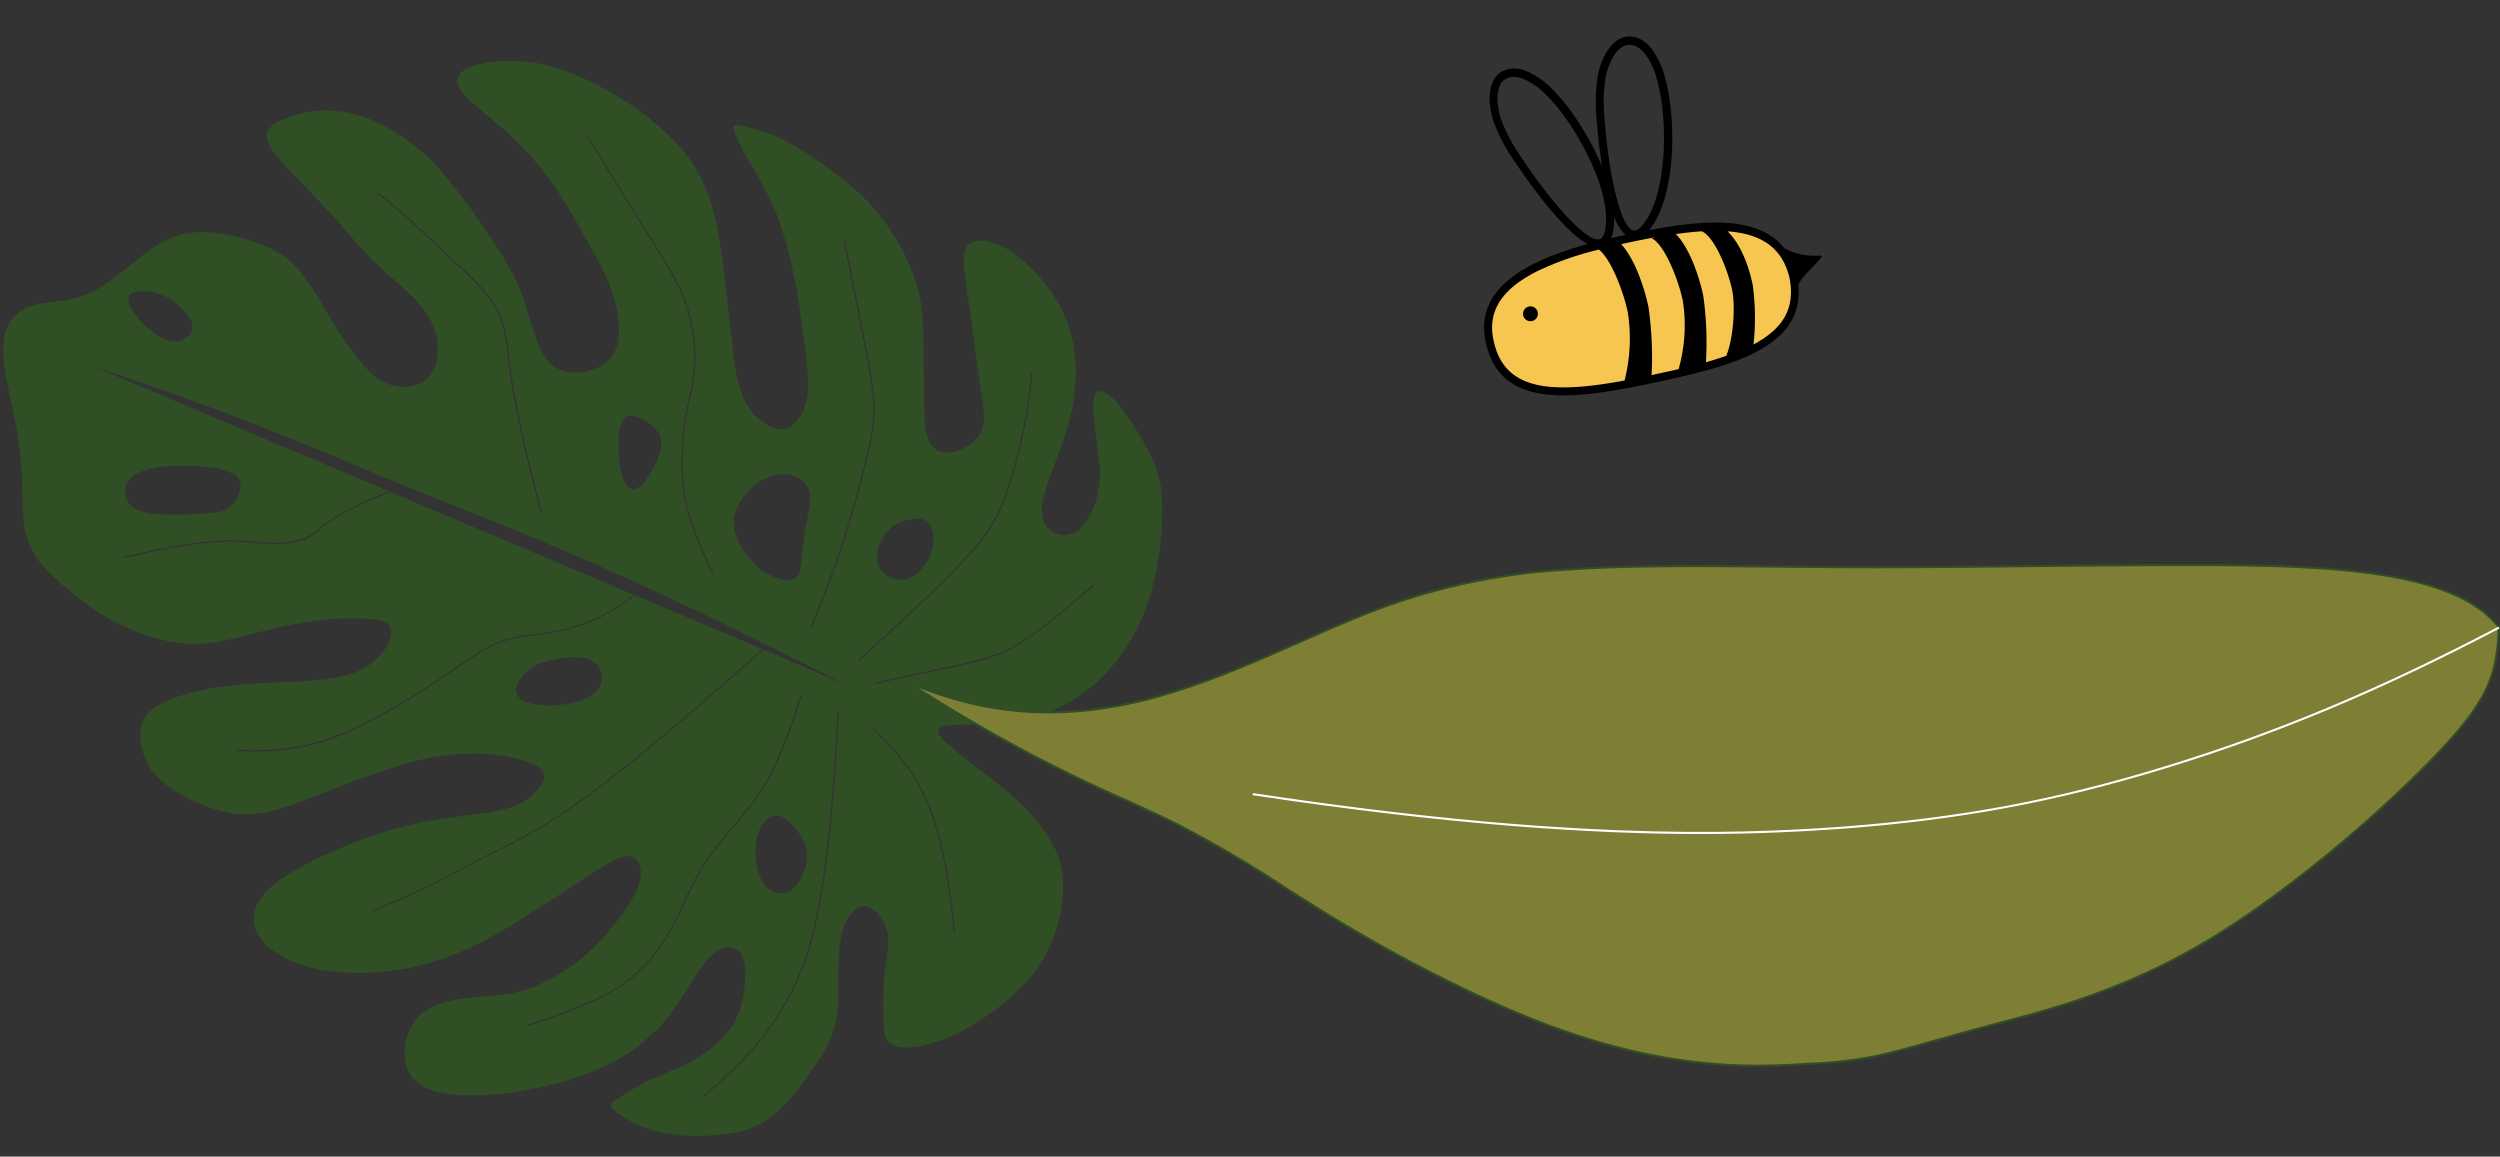 <svg xmlns="http://www.w3.org/2000/svg" viewBox="0 0 595.91 275.7"><rect x="0" y="0" width="595.91" height="275.7" fill="#333333" stroke="none"/><defs><style>.cls-1{fill:#f6c651;}.cls-2{fill:#304f25;}.cls-3{fill:#7f7e35;}.cls-4{fill:#fff;}.cls-5{fill:none;}</style></defs><g id="Layer_2" data-name="Layer 2"><g id="drawing"><path class="cls-1" d="M355.09,77.78a16.74,16.74,0,0,0,6.47,13.35,7.73,7.73,0,0,0,1.9,1.12,9.75,9.75,0,0,0,1.94.44c15.24,2.24,30.67-1.74,45.3-6.56a42.1,42.1,0,0,0,9.71-4.19,15.27,15.27,0,0,0,6.61-8c.91-2.92.62-6.07.24-9.11a12.74,12.74,0,0,0-.93-3.87c-1.12-2.35-3.53-3.81-5.94-4.79-9.94-4-21.18-2-31.68.24-3.61.75-7.22,1.52-10.76,2.56a72.07,72.07,0,0,0-16.5,7.2C357.23,68.67,355.17,72.77,355.09,77.78Z"/><path d="M364.44,73.06a1.77,1.77,0,1,0,2.1,1.36A1.77,1.77,0,0,0,364.44,73.06Z"/><path d="M433.71,60.92a15.27,15.27,0,0,1-8.38-1.74c-6.11-7.73-18.77-6.88-32.27-4.31l.06-.06c6.44-7.79,6.54-26.67,3.77-36.24A18.52,18.52,0,0,0,393.16,11c-2.06-2.22-4.75-2.89-7.05-1.75l0,0c-2.93,1.48-4.64,5.54-5.27,8.85a42,42,0,0,0-.21,10.9c.13,1.69.51,6,1.27,10.81-2.94-7.2-7.63-14.31-11.66-18.31a18.6,18.6,0,0,0-6.93-4.77c-2.88-.94-5.57-.2-7,1.94-1.84,2.71-1.37,7.09-.3,10.29a41.43,41.43,0,0,0,5.11,9.63c2,3,10.95,16.21,17.31,19.56-14.28,4-27.05,10.45-24.3,23.3C355.68,89,360.4,93.08,368.52,94c6.81.82,15.5-.58,26.46-2.92,9.89-2.12,17.4-4.07,23-6.88.8-.4,1.56-.82,2.29-1.25,6.3-3.77,9.05-8.74,8.38-15.15a13.29,13.29,0,0,1,1.63-2.25c1.23-1.4,2.65-2.64,3.79-4.12a.43.43,0,0,0,.13-.35C434.2,60.92,433.92,60.9,433.71,60.92ZM412.85,69c.89,4.15.27,12-1.39,15.84q-2.34.8-4.83,1.5A80.19,80.19,0,0,0,406,70.48c-1.11-5.16-3.43-11.54-6.54-14.69q3.27-.47,6.2-.65C408.69,56.48,411.84,64.28,412.85,69ZM382.52,28.92a39.89,39.89,0,0,1,.19-10.41c.68-3.58,2.34-6.52,4.24-7.48h0c1.52-.76,3.3-.26,4.77,1.33A16.66,16.66,0,0,1,395,19.1c2.59,9,2.54,27.28-3.41,34.48-.91,1.1-1.7,1.55-2.36,1.34C386.1,53.92,383.43,40.77,382.52,28.92Zm-24.73-.51c-1.15-3.47-1.13-6.84.06-8.6,1-1.42,2.77-1.86,4.83-1.18a16.7,16.7,0,0,1,6.17,4.3c6.61,6.57,15.48,22.6,13.78,31.78-.26,1.41-.74,2.19-1.41,2.33-3.26.66-12-9.53-18.54-19.45A40.06,40.06,0,0,1,357.79,28.41Zm26.73,26.66a16.29,16.29,0,0,0,.23-3.47A11.49,11.49,0,0,0,387.44,56c-1.13.25-2.28.5-3.42.77A8.06,8.06,0,0,0,384.52,55.07ZM356,81.11c-1.28-6,1.11-10.76,7.29-14.7a34.52,34.52,0,0,1,3.28-1.84,75.19,75.19,0,0,1,14.54-5.08C384,61.7,387,69.55,388,74.4a40.57,40.57,0,0,1-.76,16.3c-7.39,1.37-13.52,2-18.52,1.43C361.45,91.26,357.39,87.76,356,81.11Zm37.68,8.32a84.73,84.73,0,0,0-.74-16.23c-1.12-5.23-3.44-11.7-6.51-15l1.46-.32c2.33-.5,4.56-.95,6.71-1.33a3,3,0,0,1-.92.24c3.08,1.44,6.36,9.81,7.44,14.86a38.1,38.1,0,0,1-1,16.33c-1.86.44-3.72.84-5.53,1.23Zm25.68-8.1c-.44.27-.91.52-1.39.78a57.9,57.9,0,0,0-.2-14.29c-1-4.77-3-9.82-6-12.68,7.84.58,12.94,3.7,14.74,10.89C427.9,72.71,425.63,77.57,419.33,81.33Z"/></g><g id="matitas"><path class="cls-2" d="M248.59,119.44c.76-4.16,3.56-10.39,5.37-16a45.8,45.8,0,0,0,2.45-15.89,32.74,32.74,0,0,0-4.17-15.4A38.52,38.52,0,0,0,241.06,60c-3.82-2.52-6.94-3-8.84-2.43s-2.55,2-2.46,5.2,1,8,1.73,13.38,1.48,11.31,2.19,16,1.4,8.13.18,10.76-4.38,4.43-6.9,4.88-4.41-.46-5.42-2.44-1.16-5-1.24-9-.13-8.92-.18-13.6-.13-9.13-1.29-13.69a47.45,47.45,0,0,0-6-13.32,50.44,50.44,0,0,0-9.47-11,99.38,99.38,0,0,0-12.36-9,41.1,41.1,0,0,0-8.31-4.16A44.32,44.32,0,0,0,176.79,30c-1.35-.27-1.83-.29-2,0s0,.85.57,2.22a67.6,67.6,0,0,0,3.48,6.73,85.52,85.52,0,0,1,6.46,12.52,97.93,97.93,0,0,1,4.47,17.08c1,5.56,1.58,10.37,2.13,14.76s1.06,8.37.47,11.63-2.27,5.81-4.16,6.82-3.95.51-6-.87a14.18,14.18,0,0,1-5.46-7.25c-1.32-3.63-1.88-8.67-2.32-12.56s-.75-6.62-1.38-12.26-1.6-14.16-3.66-20.67a36.18,36.18,0,0,0-8.92-14.81A64.71,64.71,0,0,0,148,23.5a69.7,69.7,0,0,0-14.35-7,38.1,38.1,0,0,0-13.26-1.95c-4.09.12-7.85.89-9.81,2.21s-2.12,3.17,0,5.69,6.59,5.68,10.64,9.41A76.34,76.34,0,0,1,132,44.22c3.06,4.39,5.53,8.87,7.92,13.13s4.72,8.3,6.12,12.6,1.91,8.88,1.15,12a8.18,8.18,0,0,1-5.29,5.89,11.38,11.38,0,0,1-8,.47c-2.45-.91-4.31-3.1-5.78-6.74s-2.55-8.73-4.55-13.41-4.92-9-8.16-13.69a130.25,130.25,0,0,0-10.7-14.2,47.31,47.31,0,0,0-12.59-10,31.11,31.11,0,0,0-13.74-3.92A26,26,0,0,0,66.5,28.93c-2.81,1.46-4,3.17-1.73,6.65s7.86,8.75,12.35,13.5,7.85,9,11.18,12.39,6.66,5.92,9.45,8.65,5.07,5.64,6.06,9.18.69,7.69-1.2,10.14-5.4,3.19-8.42,2.58-5.56-2.57-8-5.45a81.3,81.3,0,0,1-7.51-10.9c-2.56-4.23-5.22-8.9-8.19-12.06s-6.25-4.83-10.88-6.28S49,54.63,43.81,55.79s-9.42,4.72-13.21,7.77S23.52,69.16,20,70.45s-7.22,1.34-10.26,1.92-5.4,1.69-7,3.86S.37,81.6,1,86.93s2.79,12.78,3.66,19.71.48,13.34,1.06,18a17.86,17.86,0,0,0,5,10.76,68.75,68.75,0,0,0,10.69,9.1,49.81,49.81,0,0,0,11,6,38,38,0,0,0,14.15,3c5.09-.07,10.3-1.61,15.34-2.87a126.14,126.14,0,0,1,13.92-2.75,63.36,63.36,0,0,1,9.93-.46c2.84.07,5.45.24,6.67,1.33s1.07,3.11-.23,5.34a14.85,14.85,0,0,1-7.38,6.12c-3.68,1.46-8.6,2-14.39,2.27s-12.45.4-18.88,1.4-12.64,2.89-15.63,5.58-2.76,6.19-2,9.27,2.17,5.73,6.12,8.61,10.45,6,16.2,6.64,10.74-1.11,17.44-3.68,15.1-5.93,22.21-8a56.54,56.54,0,0,1,18.67-2.65c5.72.24,11.34,1.52,13.7,3.13s1.44,3.52-.09,5.4-3.68,3.71-8.53,4.85-12.4,1.59-19.66,3.08A103.32,103.32,0,0,0,79.26,203c-6.54,2.88-12.64,6.11-15.94,9.68s-3.8,7.5-1.22,11,8.23,6.56,15.65,7.71a60.72,60.72,0,0,0,24.61-1.87c8-2.26,14.79-6,21.53-10.2s13.45-8.71,17.94-11.56,6.78-4,8.48-3.61,2.8,2.34,2.38,5-2.37,6-4.86,9.39a52.6,52.6,0,0,1-9.43,10.05A41.79,41.79,0,0,1,125.09,236c-4.58,1.39-8.92,1.34-13.53,1.87s-9.49,1.64-12.31,5-3.59,8.94-1.89,12.5,5.88,5.1,10.91,5.59a64.16,64.16,0,0,0,17-1.13,75.36,75.36,0,0,0,17.95-5.26,43.86,43.86,0,0,0,14.44-10.32c3.8-4.22,6.39-9.15,8.73-12.53s4.45-5.24,6.34-5.76a3.45,3.45,0,0,1,4.34,2.26c.79,2,.68,5.1.24,8.15a18.82,18.82,0,0,1-3.33,8.92,29.73,29.73,0,0,1-8.85,7.51c-3.31,1.89-6.48,2.89-9.85,4.47a53.47,53.47,0,0,0-8.58,5c-1.63,1.28-1.31,1.66.53,3a26.32,26.32,0,0,0,10.43,4.68,48.54,48.54,0,0,0,17.54,0,20.1,20.1,0,0,0,11-5.75,68,68,0,0,0,7.59-9.59c2.31-3.33,4.43-6.51,5.36-10.63s.66-9.18.72-13.4.45-7.59,1.41-10,2.48-4,3.87-4.42,2.62.15,3.85,1.42a9.46,9.46,0,0,1,2.67,5.72c.23,2.52-.52,5.63-.85,9a94,94,0,0,0-.2,9.92c0,2.83,0,4.82,1.16,6.07s3.56,1.75,7.08,1.17a39.41,39.41,0,0,0,13.49-5.46c5.3-3.22,11.23-8,15-13.32a34.67,34.67,0,0,0,5.85-16.07c.54-4.84.06-8.63-1.81-12.48a41.32,41.32,0,0,0-8.25-10.78,89.89,89.89,0,0,0-9.12-7.46c-2.95-2.23-5.82-4.49-8.06-6.52s-3.82-3.8-.5-4.37,11.57.09,19-1.56a38.3,38.3,0,0,0,19.09-10.88,45.8,45.8,0,0,0,10.78-19.27,72.51,72.51,0,0,0,2.69-21.56A26.35,26.35,0,0,0,273.46,107a67.65,67.65,0,0,0-6.81-10.52c-2.16-2.58-3.81-3.49-4.81-3.18s-1.36,1.85-1.18,4.85.87,7.48,1.24,11a23.85,23.85,0,0,1-.34,9c-.74,3-2.26,6.35-4.26,8a5.46,5.46,0,0,1-6.32.66C249.11,125.7,247.83,123.6,248.59,119.44ZM163.45,98.55c.27-1.51.56-2.85.84-4.15a43.54,43.54,0,0,0,1.15-7.19,41.51,41.51,0,0,0-1.65-13.42c-1.27-4.2-3.17-7.7-6.47-13.08-1-1.56-2-3.25-3.32-5.33-2.95-4.73-7-11.21-13.9-22.55l.27-.17c6.9,11.35,10.95,17.82,13.9,22.55,1.3,2.08,2.36,3.78,3.32,5.34,3.31,5.4,5.23,8.91,6.5,13.15a41.65,41.65,0,0,1,1.67,13.53,44,44,0,0,1-1.16,7.24c-.28,1.29-.57,2.63-.83,4.13a68.75,68.75,0,0,0-.93,15.23c.32,5.56,1.53,10.62,7.22,22.85l-.28.13c-5.69-12.2-6.94-17.49-7.26-23A69.25,69.25,0,0,1,163.45,98.55Zm-15.95,5.82c.17-2.44.7-4.29,1.66-5s2.35-.25,3.81.5a10.32,10.32,0,0,1,3.83,3.05,5.53,5.53,0,0,1,.57,4.49,18.56,18.56,0,0,1-2.53,5.74c-1.21,1.88-2.7,3.57-4,3.48s-2.23-1.93-2.82-4.37A27.7,27.7,0,0,1,147.5,104.37ZM121,84.58c-.14-1.13-.25-2.1-.39-3-.87-5.76-2.67-8.69-4.48-11a76.4,76.4,0,0,0-7.74-7.88l-2.18-2.05-1.54-1.45c-5-4.75-11.24-10.66-14.85-13.06l.18-.26c3.63,2.41,9.88,8.33,14.89,13.08l1.54,1.46,2.18,2a77,77,0,0,1,7.77,7.91c1.84,2.34,3.66,5.31,4.55,11.14.13.91.25,1.88.38,3,.66,5.49,1.75,14.67,8,37.87l-.31.08C122.73,99.28,121.63,90.07,121,84.58ZM31,73c-.76-1.58-.52-2.67.62-3.2a8.94,8.94,0,0,1,4.87-.13A12.37,12.37,0,0,1,41,71.61a15.92,15.92,0,0,1,3.54,3.26c1,1.25,1.69,2.64,1.2,4a4.41,4.41,0,0,1-4.09,2.56c-1.93,0-4.11-1.34-6.08-3A19.19,19.19,0,0,1,31,73Zm-1.28,43.93a5.24,5.24,0,0,1,3.09-4.18,20.43,20.43,0,0,1,7.66-1.61,50.55,50.55,0,0,1,8.82.17,17.06,17.06,0,0,1,6.48,1.77,3,3,0,0,1,1.47,3.4A8.8,8.8,0,0,1,55,120.73c-1.06,1-2.26,1.28-4.08,1.48s-4.27.34-6.66.41-4.73.06-6.86-.1A11.13,11.13,0,0,1,32,121.1,4.89,4.89,0,0,1,29.75,116.94ZM163.2,215.3c-.83,1.78-1.6,3.46-2.42,5a41.35,41.35,0,0,1-8.33,11.21c-.52.5-1.06,1-1.66,1.52-3.54,3-9.27,6.4-25,11.58l-.1-.3c18.37-6,23-9.61,26.56-13a41,41,0,0,0,8.26-11.12c.82-1.58,1.6-3.26,2.42-5a79.5,79.5,0,0,1,4.7-9.13,74.94,74.94,0,0,1,6.74-8.73c1.14-1.34,2.33-2.73,3.51-4.21,3.72-4.62,7.5-10.18,12.88-27.3l.31.1c-5.4,17.17-9.2,22.76-12.94,27.4-1.19,1.48-2.37,2.87-3.52,4.22a74.26,74.26,0,0,0-6.71,8.69A78.14,78.14,0,0,0,163.2,215.3Zm27.16-16.82a9.6,9.6,0,0,1,2,5.7,11.88,11.88,0,0,1-2.33,6.56,4.89,4.89,0,0,1-4.62,2.15c-1.62-.25-3.2-1.49-4.18-3.76a17.39,17.39,0,0,1-1-8.21,9.09,9.09,0,0,1,2.51-5.54,3.13,3.13,0,0,1,3.73-.69A11.46,11.46,0,0,1,190.36,198.48Zm5.16,16.79c-1.67,9-3.51,14.78-6.79,21.33-3.64,7.28-8.62,14.31-21.1,25l-.21-.24c12.44-10.61,17.4-17.61,21-24.85,3.27-6.52,5.1-12.28,6.75-21.25,2-10.65,3.32-24.25,4.49-45.48l.32,0C198.83,191,197.49,204.61,195.52,215.27Zm32.17,7-.31,0c-2.85-26.92-6.84-36.88-19.38-48.47l.21-.24C220.83,185.29,224.83,195.29,227.69,222.3Zm-45.64-67.44c-7,6.25-13.32,11.74-18.94,16.53-10.49,9-18.68,15.48-25.09,20.05a127.39,127.39,0,0,1-18.8,11.13l-3.38,1.72c-1.37.7-2.79,1.45-4.28,2.24A221,221,0,0,1,89.1,217.21l-.12-.3a221.48,221.48,0,0,0,22.43-10.66c1.49-.79,2.91-1.54,4.28-2.24l3.38-1.72a126.78,126.78,0,0,0,18.76-11.11c9.83-7,23.8-18.59,43.89-36.46l-30.31-12.81a43.43,43.43,0,0,1-17.22,8.42,57.66,57.66,0,0,1-6.93,1.13,33.28,33.28,0,0,0-7.28,1.43c-3.8,1.34-7.83,4.11-12.09,7.06L106,161.24A169.52,169.52,0,0,1,88.26,172c-7.41,3.88-16.6,7.94-32,7l0-.32c15.31.93,24.46-3.11,31.83-7A167.27,167.27,0,0,0,105.83,161l1.88-1.3c4.28-3,8.33-5.74,12.16-7.09a33.56,33.56,0,0,1,7.35-1.44,58.81,58.81,0,0,0,6.89-1.13,43.11,43.11,0,0,0,17-8.25l-58-24.52c-6.68,2.71-11.43,5-14.46,7.09a27.4,27.4,0,0,0-2.68,2.07,11,11,0,0,1-2.85,1.93c-1.47.65-4.8,1.68-10.54,1.24L61,129.44c-4.66-.45-11.7-1.13-31.28,3.55l-.08-.31c19.63-4.69,26.71-4,31.39-3.55l1.55.14c4.13.31,7.92-.13,10.38-1.22a10.73,10.73,0,0,0,2.77-1.88,28.08,28.08,0,0,1,2.71-2.09c3-2,7.68-4.34,14.22-7l-70-29.57C57,98.78,76,107.36,96.18,115.67l.15-.07.06.15,3.47,1.42c14.09,5.71,29.27,11.37,53.63,22.52l0,0,.11.11c8.51,3.9,18.14,8.47,29.23,13.93l0,0,.11.12c5.89,2.91,12.19,6.06,18.95,9.51Zm-59,10.17c-.23-1.24.56-2.76,1.6-4a9.46,9.46,0,0,1,4.15-2.88,26.83,26.83,0,0,1,6.29-1.32,11.72,11.72,0,0,1,5.23.34,4.67,4.67,0,0,1,3,3.12,5,5,0,0,1-1.6,4.92c-1.59,1.42-4.36,2.31-7.22,2.71a22.46,22.46,0,0,1-7.94-.2C124.54,167.21,123.31,166.27,123.09,165Zm53.3-35.37c-1.17-2.23-1.86-4.47-1.23-7a14.18,14.18,0,0,1,4.84-7,11.46,11.46,0,0,1,7-2.62,6.61,6.61,0,0,1,4.8,2.07,5.39,5.39,0,0,1,1.37,4.11,44.58,44.58,0,0,1-1,5.85c-.38,2.14-.64,4.39-.85,6.52s-.37,4.15-1,5.34-1.7,1.52-3.36,1.27a13.2,13.2,0,0,1-5.86-2.61A18.75,18.75,0,0,1,176.39,129.66Zm16.93,19.57a249.28,249.28,0,0,0,12.31-36.68c1.93-7.57,2.75-11.4,2.54-16.26s-1.38-10.67-7-38.72l.32-.06c5.62,28.07,6.79,33.91,7,38.76s-.62,8.75-2.56,16.35a245.94,245.94,0,0,1-12.32,36.73Zm29.13-19.18a10.35,10.35,0,0,1-2.4,5.11,7.54,7.54,0,0,1-4,2.91,6.37,6.37,0,0,1-4.86-1A5,5,0,0,1,209,132.6a10.86,10.86,0,0,1,2.44-5.85,8.28,8.28,0,0,1,4.51-2.68c1.78-.49,3.88-.81,5.15.29S222.73,128,222.45,130.05Zm33.9,13.36c-9.2,7.84-13.79,10.93-18.77,12.86-3.62,1.39-7.53,2.21-14,3.57-3.86.81-8.68,1.81-14.93,3.26l-.07-.31c6.26-1.45,11.07-2.45,14.94-3.26,6.46-1.36,10.36-2.17,14-3.56,5.69-2.2,10.88-5.94,23.15-16.67l.21.24C259.21,141,257.73,142.23,256.35,143.41Zm-24.86-11.5c-5,5.65-13.22,13.55-26.69,25.63l-.21-.24c13.46-12.07,21.68-20,26.66-25.6,5.62-6.36,7.48-10.43,9.53-17.13,2.16-7.06,4.6-17.49,4.95-25.56h.32c-.36,8.11-2.8,18.56-5,25.64C239,121.41,237.15,125.5,231.49,131.91Z"/><path class="cls-3" d="M216.45,162.65c30.86,19.89,48.87,26.25,63.41,33.47s25.61,15.29,40,23.9,32.07,17.75,47.34,23.66c30.55,11.81,51.44,10.67,64.27,9.87a94.7,94.7,0,0,0,16.82-2.06c6-1.35,13.61-3.75,26.43-7.15s30.87-7.83,51.21-20,43-32,55.17-44.85,14-18.72,14.56-30c-10.95-14-42.63-14.78-71.34-14.85s-54.47.58-80.34.52-51.85-.85-71.82.65-33.93,5.3-49,11.4-31.12,14.5-48.62,19.15S238.18,172,216.45,162.65Z"/><path class="cls-2" d="M419.06,254.28c-12.5,0-29.62-1.73-52-10.37-14.06-5.43-31.33-14.06-47.38-23.67-4.87-2.92-9.38-5.79-13.74-8.56a277.82,277.82,0,0,0-26.23-15.34c-3.5-1.74-7.27-3.45-11.25-5.27a367.58,367.58,0,0,1-52.19-28.21l.23-.44c18.83,8.06,37.24,9.26,58,3.75,12.31-3.28,23.83-8.37,35-13.29,4.72-2.08,9.17-4,13.61-5.85a152.43,152.43,0,0,1,49-11.42c15.13-1.14,33.56-1,53.06-.78,6.15,0,12.5.11,18.78.13,12.64,0,25.06-.11,38.2-.25,13.5-.15,27.46-.3,42.14-.27,31.59.08,60.84,1.28,71.54,14.95l.06.07v.1c-.58,11.08-2.07,16.91-14.63,30.14s-35.22,33-55.22,44.89c-19.37,11.56-36.7,16.14-49.34,19.48l-1.94.51c-5.58,1.48-10.1,2.75-14.08,3.87-5,1.41-9,2.52-12.36,3.29a95.41,95.41,0,0,1-16.86,2.06C428,254,423.87,254.28,419.06,254.28ZM218.93,163.94a366.58,366.58,0,0,0,49.78,26.68c4,1.82,7.75,3.53,11.26,5.27a277.62,277.62,0,0,1,26.28,15.37c4.35,2.77,8.86,5.63,13.73,8.55,16,9.59,33.27,18.21,47.3,23.64,30.84,11.92,51.7,10.63,64.16,9.85a95.44,95.44,0,0,0,16.78-2.05c3.39-.76,7.34-1.87,12.34-3.28,4-1.12,8.5-2.39,14.09-3.87l1.93-.52c12.62-3.33,29.9-7.9,49.21-19.42,20-11.91,42.57-31.57,55.12-44.8s13.91-18.85,14.49-29.74c-10.61-13.42-39.69-14.6-71.09-14.68-14.69,0-28.64.12-42.13.27-13.15.14-25.57.28-38.21.25-6.28,0-12.64-.08-18.78-.13-19.5-.19-37.91-.36-53,.78a151.82,151.82,0,0,0-48.88,11.38c-4.44,1.8-8.88,3.77-13.6,5.85-11.16,4.93-22.71,10-35.05,13.31C254.75,171.93,237,171.08,218.93,163.94Z"/><path class="cls-4" d="M405.24,198.8c-25.32,0-59.12-2.08-106.67-9.26l.08-.5c72.78,11,113.33,10,140.53,8,28.27-2.15,50.49-6.3,76.69-14.32,26.75-8.18,51.32-18.47,79.67-33.35l.23.44c-28.38,14.9-53,25.2-79.75,33.39-26.24,8-48.49,12.18-76.8,14.34C429.77,198.21,418.71,198.8,405.24,198.8Z"/><rect class="cls-5" width="595.65" height="275.7"/></g></g></svg>